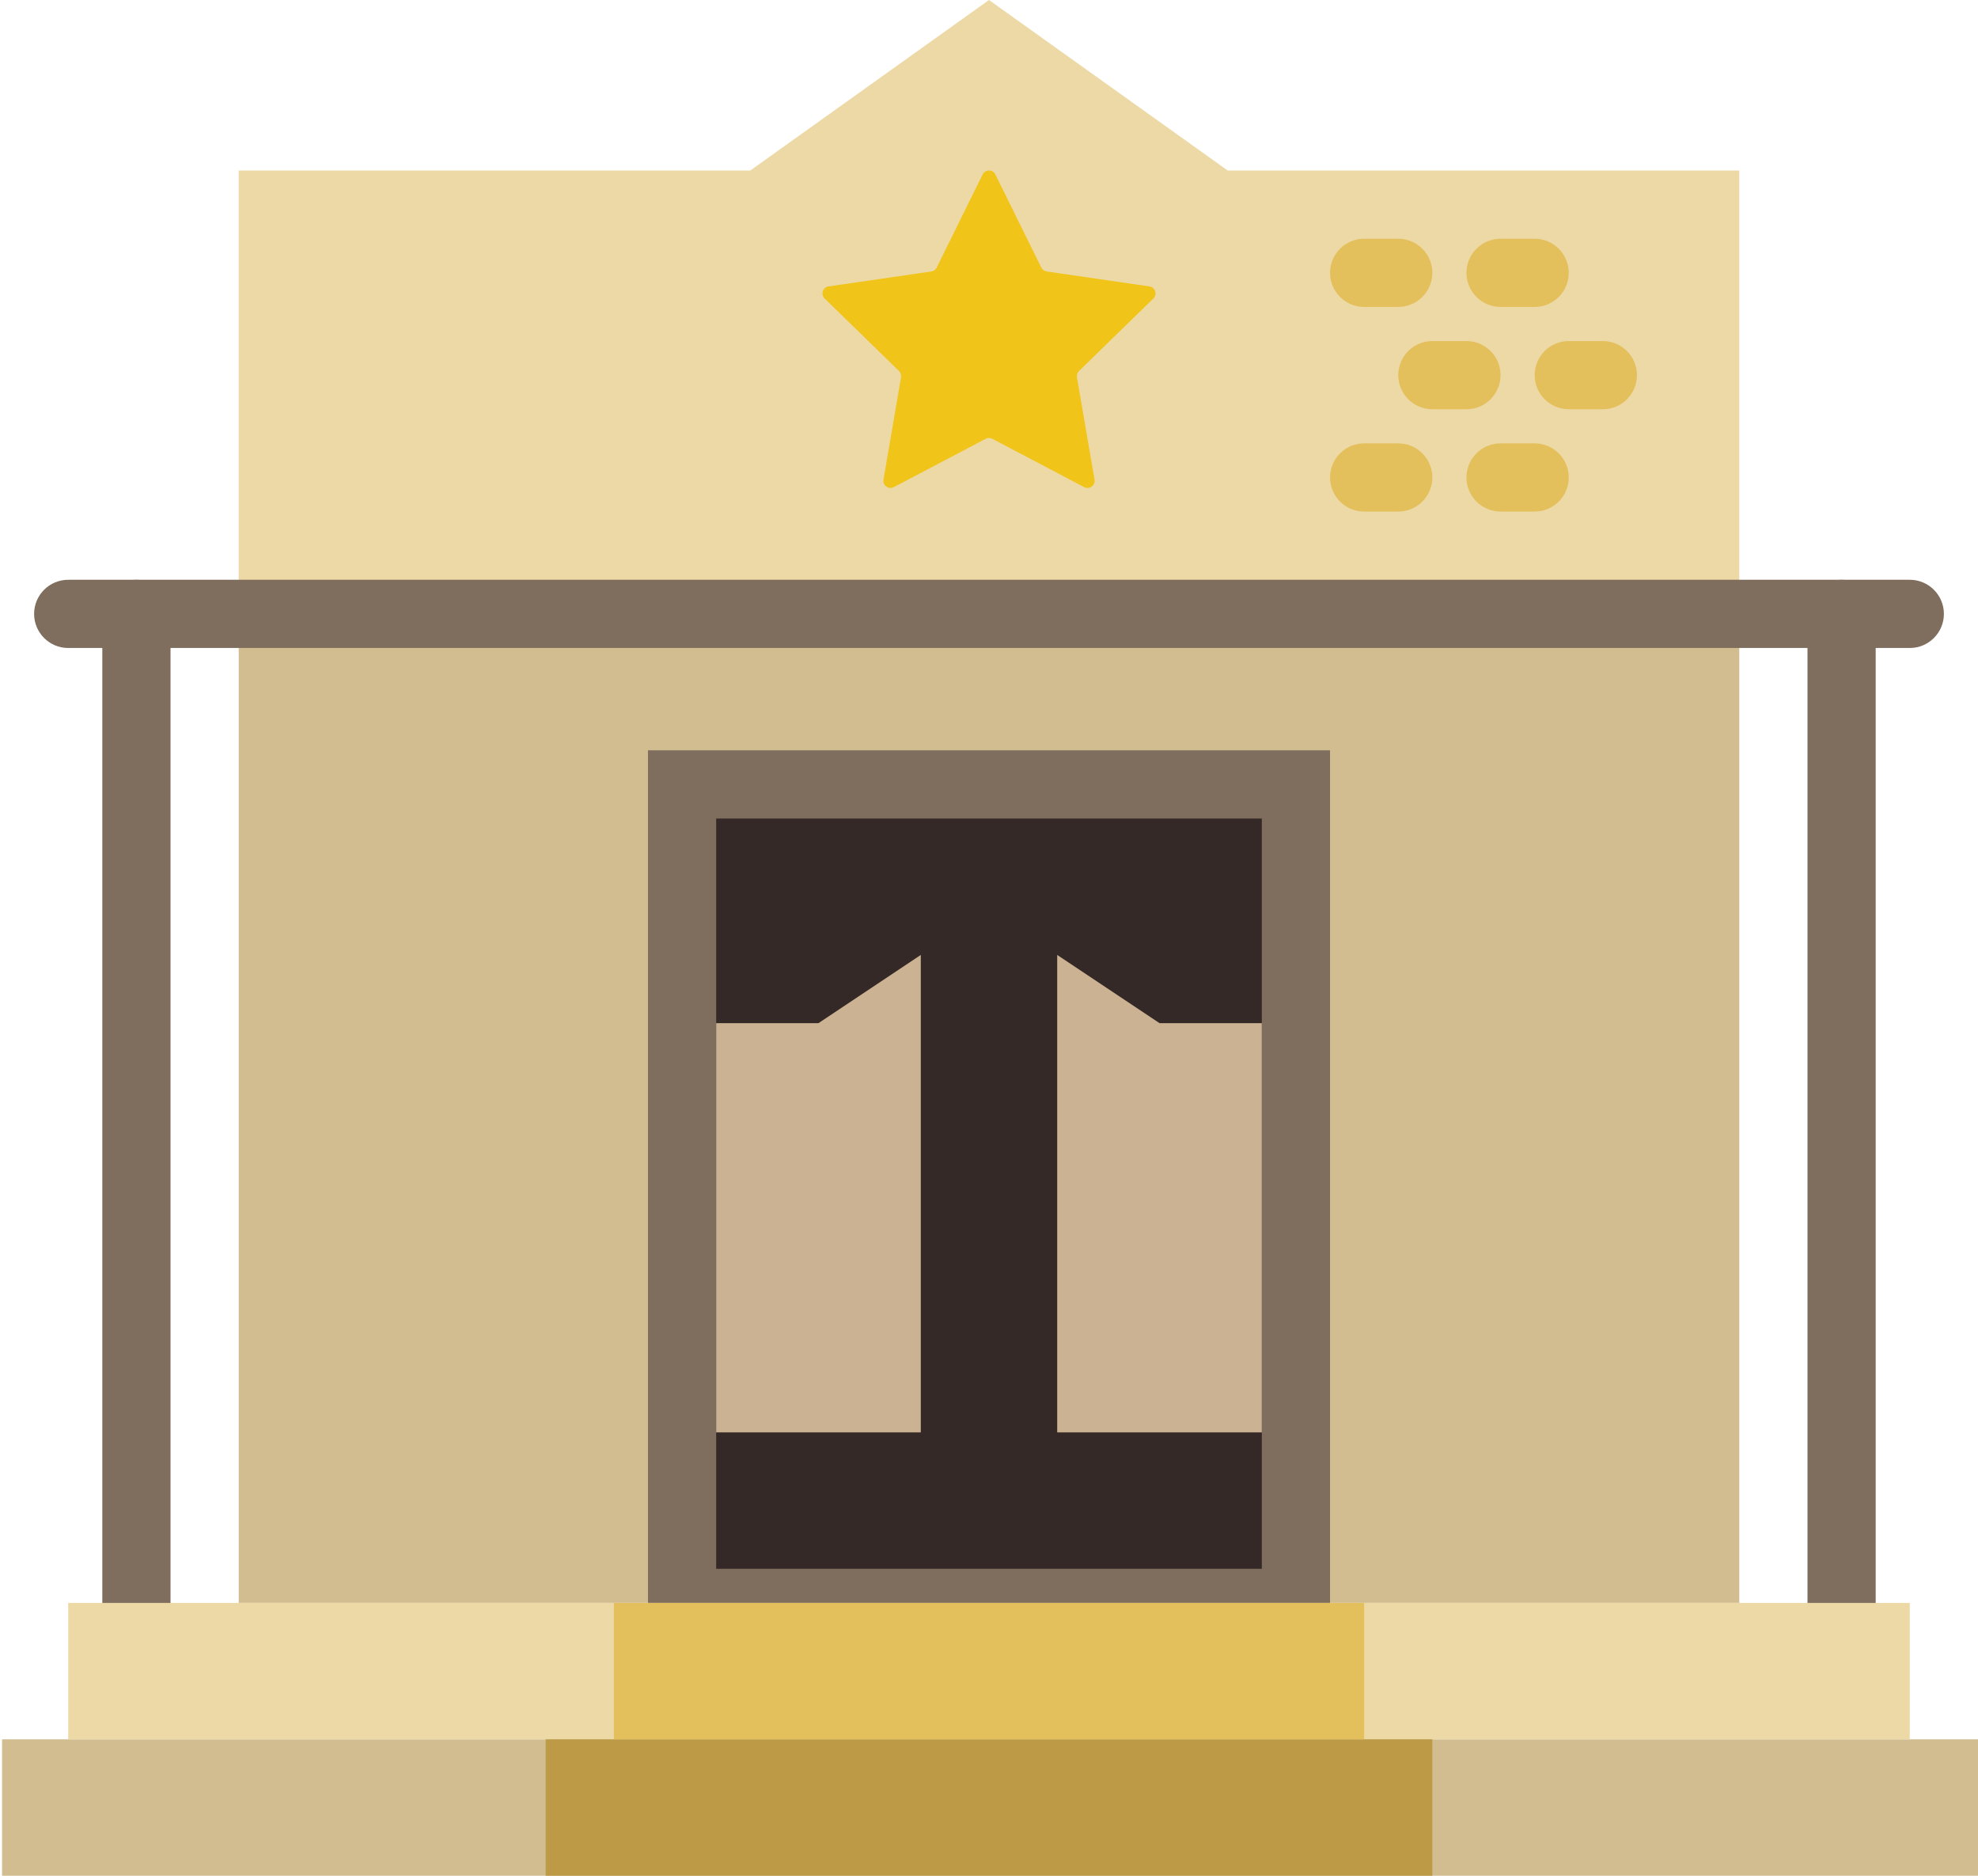 <?xml version="1.0" encoding="UTF-8" standalone="no"?>
<svg width="58px" height="55px" viewBox="0 0 58 55" version="1.1" xmlns="http://www.w3.org/2000/svg" xmlns:xlink="http://www.w3.org/1999/xlink" xmlns:sketch="http://www.bohemiancoding.com/sketch/ns">
    <!-- Generator: Sketch 3.2.2 (9983) - http://www.bohemiancoding.com/sketch -->
    <title>10 - Sherriff Building (Flat)</title>
    <desc>Created with Sketch.</desc>
    <defs></defs>
    <g id="Page-1" stroke="none" stroke-width="1" fill="none" fill-rule="evenodd" sketch:type="MSPage">
        <g id="10---Sherriff-Building-(Flat)" sketch:type="MSLayerGroup">
            <path d="M7,18 L51,18 L51,47 L7,47 L7,18 Z" id="Fill-1" fill="#D1BD90" sketch:type="MSShapeGroup"></path>
            <path d="M51,18 L7,18 L7,5 L22,5 L29,0 L36,5 L51,5 L51,18" id="Fill-2" fill="#EDD9A6" sketch:type="MSShapeGroup"></path>
            <path d="M4,48 C3.448,48 3,47.552 3,47 L3,18 C3,17.448 3.448,17 4,17 C4.552,17 5,17.448 5,18 L5,47 C5,47.552 4.552,48 4,48" id="Fill-3" fill="#7F6E5D" sketch:type="MSShapeGroup"></path>
            <path d="M54,48 C53.448,48 53,47.552 53,47 L53,18 C53,17.448 53.448,17 54,17 C54.552,17 55,17.448 55,18 L55,47 C55,47.552 54.552,48 54,48" id="Fill-4" fill="#7F6E5D" sketch:type="MSShapeGroup"></path>
            <path d="M56,19 L2,19 C1.448,19 1,18.552 1,18 C1,17.448 1.448,17 2,17 L56,17 C56.552,17 57,17.448 57,18 C57,18.552 56.552,19 56,19" id="Fill-5" fill="#7F6E5D" sketch:type="MSShapeGroup"></path>
            <path d="M29.187,5.116 L30.534,7.846 C30.565,7.907 30.623,7.95 30.691,7.96 L33.704,8.398 C33.875,8.423 33.943,8.633 33.819,8.753 L31.639,10.878 C31.59,10.926 31.568,10.995 31.579,11.063 L32.094,14.063 C32.123,14.233 31.944,14.363 31.791,14.283 L29.097,12.866 C29.036,12.834 28.964,12.834 28.903,12.866 L26.209,14.283 C26.056,14.363 25.877,14.233 25.906,14.063 L26.421,11.063 C26.432,10.995 26.41,10.926 26.361,10.878 L24.181,8.753 C24.057,8.633 24.125,8.423 24.296,8.398 L27.309,7.96 C27.377,7.95 27.435,7.907 27.466,7.846 L28.813,5.116 C28.89,4.961 29.111,4.961 29.187,5.116" id="Fill-6" fill="#F0C419" sketch:type="MSShapeGroup"></path>
            <path d="M20,23 L38,23 L38,47 L20,47 L20,23 Z" id="Fill-7" fill="#352927" sketch:type="MSShapeGroup"></path>
            <path d="M19,22 L39,22 L39,48 L19,48 L19,22 Z M21,46 L37,46 L37,24 L21,24 L21,46 Z" id="Fill-8" fill="#7F6E5D" sketch:type="MSShapeGroup"></path>
            <path d="M27,42 L21,42 L21,30 L24,30 L27,28 L27,42" id="Fill-9" fill="#CBB292" sketch:type="MSShapeGroup"></path>
            <path d="M37,42 L31,42 L31,28 L34,30 L37,30 L37,42" id="Fill-10" fill="#CBB292" sketch:type="MSShapeGroup"></path>
            <path d="M44,9 L45,9 C45.552,9 46,8.552 46,8 C46,7.448 45.552,7 45,7 L44,7 C43.448,7 43,7.448 43,8 C43,8.552 43.448,9 44,9" id="Fill-11" fill="#E4C05C" sketch:type="MSShapeGroup"></path>
            <path d="M44,11 C44,10.448 43.552,10 43,10 L42,10 C41.448,10 41,10.448 41,11 C41,11.552 41.448,12 42,12 L43,12 C43.552,12 44,11.552 44,11" id="Fill-12" fill="#E4C05C" sketch:type="MSShapeGroup"></path>
            <path d="M40,9 L41,9 C41.552,9 42,8.552 42,8 C42,7.448 41.552,7 41,7 L40,7 C39.448,7 39,7.448 39,8 C39,8.552 39.448,9 40,9" id="Fill-13" fill="#E4C05C" sketch:type="MSShapeGroup"></path>
            <path d="M41,13 L40,13 C39.448,13 39,13.448 39,14 C39,14.552 39.448,15 40,15 L41,15 C41.552,15 42,14.552 42,14 C42,13.448 41.552,13 41,13" id="Fill-14" fill="#E4C05C" sketch:type="MSShapeGroup"></path>
            <path d="M45,13 L44,13 C43.448,13 43,13.448 43,14 C43,14.552 43.448,15 44,15 L45,15 C45.552,15 46,14.552 46,14 C46,13.448 45.552,13 45,13" id="Fill-15" fill="#E4C05C" sketch:type="MSShapeGroup"></path>
            <path d="M47,10 L46,10 C45.448,10 45,10.448 45,11 C45,11.552 45.448,12 46,12 L47,12 C47.552,12 48,11.552 48,11 C48,10.448 47.552,10 47,10" id="Fill-16" fill="#E4C05C" sketch:type="MSShapeGroup"></path>
            <path d="M0.06,51 L58,51 L58,55 L0.06,55 L0.06,51 Z" id="Fill-17" fill="#D1BD90" sketch:type="MSShapeGroup"></path>
            <path d="M2,47 L56,47 L56,51 L2,51 L2,47 Z" id="Fill-18" fill="#EDD9A6" sketch:type="MSShapeGroup"></path>
            <path d="M16,51 L42,51 L42,55 L16,55 L16,51 Z" id="Fill-19" fill="#BC9A46" sketch:type="MSShapeGroup"></path>
            <path d="M18,47 L40,47 L40,51 L18,51 L18,47 Z" id="Fill-20" fill="#E4C05C" sketch:type="MSShapeGroup"></path>
        </g>
    </g>
</svg>